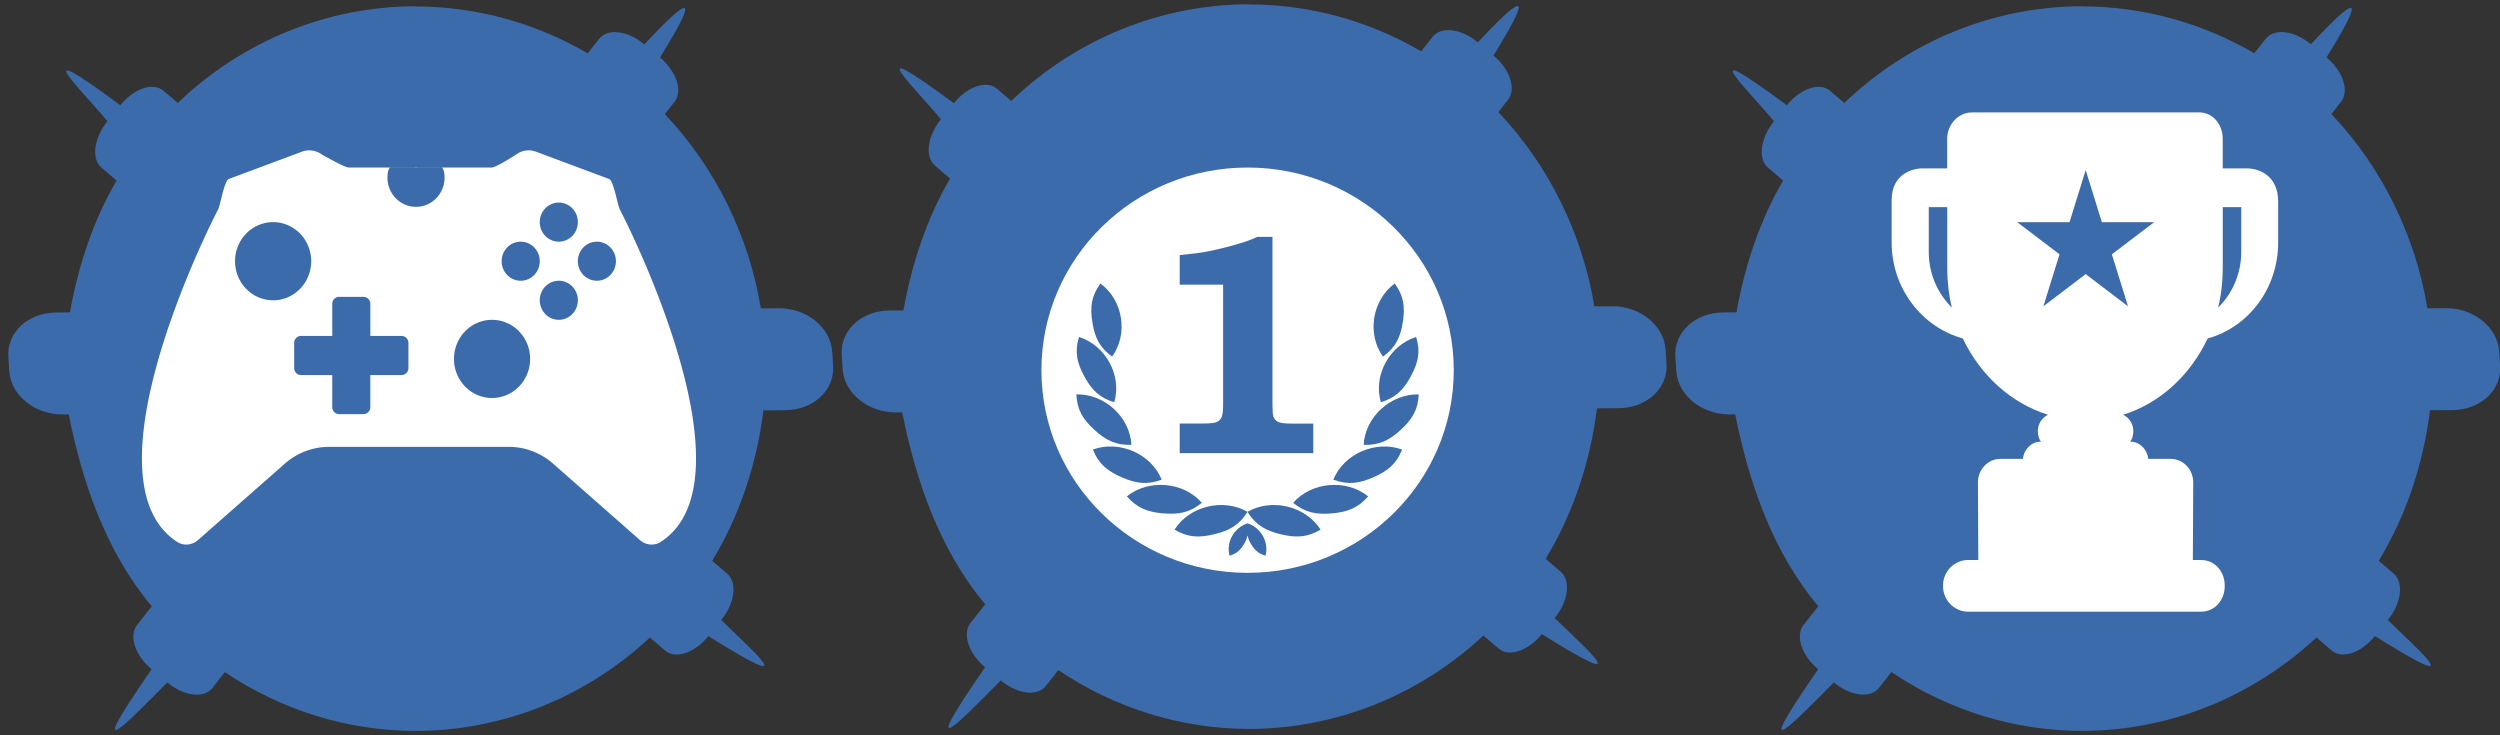 <svg version="1.1" viewBox="0 0 182.4 53.66" xmlns="http://www.w3.org/2000/svg">
 <rect x="0" y="0" width="182.4" height="53.66" fill="#333333" stroke="none"/>
 <style type="text/css">.custom-controls {
height: 64px;
fill: #fff;
}

.control-icon {
opacity: 0;
animation: icon-fade-in-out 4s ease-in-out infinite;
animation-fill-mode: forwards;
}

.stop {
animation-delay: .3s;
}

.play {
animation-delay: .5s;
}

.gamepad {
animation-delay: .7s;
padding: 0 0 0 20px;
}

@keyframes icon-fade-in-out {
0% {
opacity: 0;
}

10% {
opacity: 1;
}

80% {
opacity: 1;
}

90% {
opacity: 0;
}

100% {
opacity: 0;
}
}</style>
 <g transform="translate(3.922 8.882)">
  <path transform="translate(-3.922,-8.882)" d="m30.31 0.457c-6.433 0.012-12.63 2.533-17.34 7.057l-1.039-0.891c-0.754-0.646-2.16-0.176-3.152 1.055-7.332-5.426-2.495-0.767-0.943 1.17-0.992 1.23-1.184 2.741-0.43 3.387l1.102 0.941c-1.729 2.941-2.8 6.253-3.404 9.604-8.134e-4 0.005-0.001 0.009-0.002 0.014l-0.998 0.006c-2.049 0.012-3.609 1.446-3.496 3.217l0.066 1.047c0.113 1.77 1.853 3.186 3.902 3.174l0.438-0.002c1 5.005 2.74 10.05 6.059 14l-1.072 1.363c-0.618 0.784-0.146 2.224 1.059 3.232-5.176 7.478-1.727 3.848 1.146 0.959 1.206 1.008 2.672 1.188 3.291 0.404l0.91-1.156c4.142 2.794 8.98 4.285 13.92 4.293 6.315-0.013 12.4-2.441 17.09-6.818l1.113 0.953c0.754 0.646 2.16 0.176 3.152-1.055 7.144 4.472 3.198 1.039 0.941-1.17 0.992-1.23 1.184-2.741 0.43-3.387l-1.094-0.935c1.996-3.286 3.236-7.037 3.723-10.84 0.006-0.046 0.006-0.094 0.012-0.141l1.594-0.01c2.049-0.012 3.609-1.446 3.496-3.217l-0.066-1.047c-0.113-1.77-1.853-3.186-3.902-3.174l-1.307 0.008c-0.849-5.231-3.314-10.3-7.006-14.17l0.709-0.898c0.618-0.784 0.146-2.229-1.059-3.236 3.278-5.287 1.723-4.013-1.145-0.959-1.205-1.008-2.675-1.186-3.293-0.402l-0.838 1.061c-3.834-2.241-8.163-3.42-12.56-3.422l-0.008-0.008z" fill="#3c6bab" style="paint-order:fill markers stroke"/>
  <g transform="matrix(.695 0 0 .713 6.429 -4.271)">
   <path transform="matrix(1.439 0 0 1.403 -14.9 -6.471)" d="m22.39 10.98c-0.121 0.014-0.241 0.042-0.357 0.086l-5.334 1.99c-0.338 0.126-0.613 1.893-0.781 2.219-1.586 3.068-9.586 19.97-2.99 24.25 0.472 0.306 1.092 0.244 1.516-0.129l6.342-5.578c0.898-0.789 2.041-1.223 3.223-1.223h6.559 6.562c1.182 0 2.325 0.434 3.223 1.223l6.34 5.578c0.424 0.373 1.046 0.436 1.518 0.129 6.597-4.283-1.404-21.18-2.99-24.25-0.168-0.326-0.446-2.093-0.783-2.219l-5.332-1.99c-0.468-0.175-0.987-0.109-1.4 0.174 0 0-1.503 0.984-1.84 0.984h-3.611c0.07 0.092 0.123 0.204 0.146 0.33 0.024 0.129 0.037 0.262 0.037 0.398 0 1.304-1.139 2.335-2.451 2.105-0.819-0.143-1.498-0.815-1.67-1.648-0.065-0.316-0.06-0.623 0-0.906 0.023-0.108 0.072-0.199 0.131-0.279h-2.982c-0.337 0-2.029-0.984-2.029-0.984-0.31-0.212-0.68-0.302-1.043-0.26zm6.055 1.244h1.77c-0.012-0.002-0.025-0.005-0.037-0.006h-1.729c-0.001 0.002-0.003 0.004-0.004 0.006zm1.77 0c0.045 0.007 0.089 0.016 0.137 0.016 0.047 0 0.093-0.009 0.139-0.016h-0.275zm0.275 0h1.762c-0.001-0.002-0.002-0.004-0.004-0.006h-1.721c-0.012 0.001-0.025 0.004-0.037 0.006zm10.28 2.553a1.389 1.425 0 0 1 1.391 1.426 1.389 1.425 0 0 1-1.391 1.426 1.389 1.425 0 0 1-1.389-1.426 1.389 1.425 0 0 1 1.389-1.426zm-20.84 1.426a2.779 2.85 0 0 1 2.777 2.85 2.779 2.85 0 0 1-2.777 2.852 2.779 2.85 0 0 1-2.779-2.852 2.779 2.85 0 0 1 2.779-2.85zm18.06 1.426a1.389 1.425 0 0 1 1.391 1.424 1.389 1.425 0 0 1-1.391 1.426 1.389 1.425 0 0 1-1.389-1.426 1.389 1.425 0 0 1 1.389-1.424zm5.559 0a1.389 1.425 0 0 1 1.389 1.424 1.389 1.425 0 0 1-1.389 1.426 1.389 1.425 0 0 1-1.389-1.426 1.389 1.425 0 0 1 1.389-1.424zm-2.779 2.85a1.389 1.425 0 0 1 1.391 1.426 1.389 1.425 0 0 1-1.391 1.424 1.389 1.425 0 0 1-1.389-1.424 1.389 1.425 0 0 1 1.389-1.426zm-16.03 1.176h1.787c0.274 0 0.496 0.228 0.496 0.51v2.34h2.281c0.274 0 0.497 0.229 0.496 0.51v1.832c0 0.281-0.222 0.51-0.496 0.51h-2.283v2.34c0 0.281-0.222 0.51-0.496 0.51h-1.785c-0.274 0-0.496-0.228-0.496-0.51v-2.34h-2.283c-0.274 0-0.496-0.228-0.496-0.51v-1.832c0-0.281 0.222-0.51 0.496-0.51h2.283v-2.34c0-0.281 0.222-0.51 0.496-0.51zm11.16 1.674a2.779 2.85 0 0 1 2.779 2.852 2.779 2.85 0 0 1-2.779 2.85 2.779 2.85 0 0 1-2.777-2.85 2.779 2.85 0 0 1 2.777-2.852z" fill="#fff" stroke-width=".704"/>
  </g>
  <g transform="translate(2)" fill="#fff">
   <g fill="#3c6bab">
    <path transform="translate(-5.922,-8.882)" d="m91.12 0.312c-6.433 0.012-12.63 2.531-17.34 7.055l-1.039-0.891c-0.754-0.646-2.158-0.174-3.15 1.057-7.332-5.426-2.495-0.767-0.943 1.17-0.992 1.23-1.184 2.739-0.43 3.385l1.102 0.943c-1.729 2.941-2.8 6.253-3.404 9.604-7e-4 0.004-0.001 0.008-0.002 0.012l-1.006 0.006c-2.049 0.012-3.609 1.446-3.496 3.217l0.066 1.047c0.113 1.77 1.853 3.186 3.902 3.174l0.445-0.002c1 5.006 2.74 10.05 6.059 14l-1.074 1.361c-0.618 0.784-0.144 2.226 1.061 3.234-5.176 7.478-1.728 3.848 1.145 0.959 1.206 1.008 2.672 1.188 3.291 0.404l0.912-1.156c4.142 2.794 8.98 4.285 13.92 4.293 6.315-0.013 12.4-2.441 17.09-6.818l1.113 0.953c0.754 0.646 2.158 0.174 3.15-1.057 7.144 4.472 3.2 1.041 0.943-1.168 0.992-1.23 1.184-2.741 0.43-3.387l-1.094-0.935c1.996-3.286 3.236-7.037 3.723-10.84 0.006-0.046 0.006-0.094 0.012-0.141l1.586-0.01c2.049-0.012 3.609-1.446 3.496-3.217l-0.066-1.047c-0.113-1.77-1.853-3.186-3.902-3.174l-1.299 0.008c-0.849-5.231-3.314-10.3-7.006-14.17l0.709-0.9c0.618-0.784 0.146-2.227-1.059-3.234 3.278-5.287 1.723-4.013-1.145-0.959-1.205-1.008-2.675-1.188-3.293-0.404l-0.838 1.062c-3.834-2.241-8.165-3.422-12.56-3.424l-0.008-0.006z" style="paint-order:fill markers stroke"/>
    <path transform="translate(-5.922,-8.882)" d="m151.9 0.457c-6.433 0.012-12.63 2.533-17.34 7.057l-1.039-0.891c-0.754-0.646-2.16-0.176-3.152 1.055-7.332-5.426-2.493-0.767-0.941 1.17-0.992 1.23-1.184 2.741-0.43 3.387l1.1 0.941c-1.729 2.941-2.8 6.253-3.404 9.604-5.8e-4 0.003-0.001 0.007-0.002 0.01l-0.963 0.006c-2.049 0.012-3.609 1.446-3.496 3.217l0.066 1.047c0.113 1.77 1.853 3.186 3.902 3.174l0.402-0.002c1 5.006 2.739 10.05 6.059 14l-1.072 1.363c-0.618 0.784-0.144 2.224 1.061 3.232-5.176 7.478-1.728 3.848 1.145 0.959 1.206 1.008 2.672 1.188 3.291 0.404l0.91-1.156c4.142 2.794 8.98 4.285 13.92 4.293 6.315-0.013 12.4-2.441 17.09-6.818l1.113 0.953c0.754 0.646 2.16 0.176 3.152-1.055 7.144 4.472 3.2 1.039 0.943-1.17 0.992-1.23 1.184-2.741 0.43-3.387l-1.094-0.935c1.996-3.286 3.236-7.037 3.723-10.84 0.006-0.048 0.008-0.097 0.014-0.144l1.625-0.01c2.049-0.012 3.609-1.446 3.496-3.217l-0.066-1.047c-0.113-1.77-1.853-3.186-3.902-3.174l-1.342 0.008c-0.85-5.23-3.313-10.3-7.004-14.17l0.707-0.898c0.618-0.784 0.146-2.229-1.059-3.236 3.278-5.287 1.723-4.013-1.145-0.959-1.205-1.008-2.675-1.186-3.293-0.402l-0.836 1.061c-3.834-2.241-8.165-3.42-12.56-3.422l-0.008-0.008z" style="paint-order:fill markers stroke"/>
   </g>
   <g transform="matrix(.15 0 0 .157 128.8 -.679)">
    <path d="m194.7 26h-11.71v-13.71c0-6.622-4.714-12.29-11.34-12.29h-110.7c-6.622 0-12 5.669-12 12.29v13.71h-11.98c-5.165 0-15.02 2.772-15.02 14.76v19.69c0 21.34 14.73 39.33 34.61 44.59 8.514 17.11 23.48 30.12 41.46 35.46-2.939 1.324-4.98 4.241-4.98 7.64 0 1.813.6 3.854 1.59 4.854h-.327c-4.518 0-8.213 4-8.472 8h-10.95c-2.935 0-5.694 1.122-7.771 3.21-2.077 2.087-3.212 4.839-3.197 7.773l.184 36.02h-5.072c-6.489 0-12.08 5.261-12.08 11.75v.5c0 6.489 5.594 11.75 12.08 11.75h113.5c6.489 0 11.42-5.261 11.42-11.75v-.5c0-6.489-4.927-11.75-11.42-11.75h-4.073l.183-36.03c.015-2.935-1.12-5.673-3.197-7.761-2.076-2.087-4.836-3.209-7.771-3.209h-10.94c-.259-4-3.954-8-8.472-8h-.327c.99-1 1.578-3.04 1.578-4.854 0-3.4-2.052-6.322-4.991-7.646 17.98-5.337 32.64-18.35 41.15-35.46 19.88-5.258 34.28-23.25 34.28-44.59v-19c0-12.53-9.8-15.45-15.29-15.45zm-154.7 38.8v-20.8h9v28.23c0 6.394.735 12.59 2.247 18.48-6.913-6.525-11.25-15.73-11.25-25.92zm96.92 25.29-20.59-14.96-20.58 14.96 7.863-24.16-20.58-14.92h25.44l7.863-24.2 7.862 24.2h25.44l-20.58 14.92zm55.08-25.29c0 10.19-4.334 19.4-11.25 25.92 1.513-5.898 2.249-12.09 2.249-18.49v-28.23h9z"/>
   </g>
   <g transform="matrix(1.727 0 0 1.736 -80.31 9.982)">
    <path d="m95.78-3.825c-4.81 0-8.71 3.813-8.71 8.518 0 4.703 3.9 8.516 8.71 8.516 4.811 0 8.71-3.813 8.71-8.516 0-4.704-3.9-8.518-8.71-8.518zm6.901 8.767c-0.306 0.566-0.64 0.908-1.27 1.098-0.333-1.119 0.353-2.388 1.49-2.745 0.191 0.619 0.089 1.079-0.22 1.647zm-0.685-3.894c0.385 0.524 0.443 0.993 0.341 1.628-0.102 0.635-0.303 1.063-0.838 1.445-0.687-0.954-0.459-2.372 0.497-3.073zm1.015 4.66c-0.026 0.646-0.277 1.049-0.757 1.488-0.479 0.438-0.906 0.655-1.569 0.635 0.059-1.167 1.131-2.148 2.326-2.123zm-10.1 1.226h0.931c0.328 0 0.537-0.02 0.629-0.06 0.092-0.04 0.161-0.106 0.207-0.198 0.046-0.091 0.068-0.285 0.068-0.58v-4.998h-1.834v-1.242c0.524-0.052 0.926-0.105 1.206-0.16 0.419-0.082 0.864-0.192 1.336-0.334 0.263-0.076 0.508-0.169 0.735-0.274h0.642v7.009c0 0.303 0.013 0.485 0.039 0.545 0.04 0.106 0.108 0.181 0.209 0.227 0.1 0.045 0.285 0.067 0.554 0.067h0.922v1.243h-5.642v-1.245h-0.001zm-3.347-5.886c0.955 0.701 1.184 2.119 0.493 3.073-0.533-0.383-0.734-0.81-0.835-1.445-0.102-0.635-0.044-1.104 0.342-1.628zm-0.908 2.247c1.137 0.356 1.823 1.626 1.491 2.745-0.632-0.19-0.965-0.532-1.27-1.098-0.308-0.568-0.41-1.028-0.22-1.647zm2.216 4.535c-0.662 0.021-1.09-0.198-1.568-0.635-0.481-0.438-0.731-0.842-0.757-1.487 1.195-0.025 2.266 0.956 2.324 2.122zm-1.627 0.196c1.122-0.404 2.464 0.181 2.906 1.266-0.617 0.23-1.093 0.16-1.694-0.101-0.6-0.261-0.974-0.562-1.212-1.165zm2.967 2.684c-0.653-0.057-1.105-0.224-1.531-0.717 0.925-0.738 2.39-0.612 3.167 0.272-0.509 0.414-0.98 0.499-1.635 0.444zm4.323 1.778c-0.315-0.091-0.481-0.26-0.639-0.54-0.062-0.109-0.092-0.208-0.119-0.31-0.026 0.102-0.057 0.201-0.118 0.31-0.157 0.282-0.323 0.449-0.64 0.541-0.159-0.56 0.19-1.186 0.758-1.359 0.567 0.172 0.919 0.799 0.758 1.358zm0.64-0.901c-0.636-0.154-1.055-0.389-1.398-0.942-0.345 0.553-0.763 0.787-1.399 0.94-0.638 0.156-1.117 0.142-1.685-0.191 0.629-0.992 2.054-1.337 3.085-0.75 1.03-0.587 2.455-0.242 3.086 0.75-0.571 0.333-1.05 0.346-1.689 0.192zm2.167-0.877c-0.655 0.057-1.129-0.03-1.637-0.444 0.779-0.884 2.241-1.01 3.168-0.272-0.427 0.493-0.878 0.659-1.531 0.717zm1.755-1.518c-0.602 0.26-1.076 0.33-1.696 0.1 0.445-1.084 1.785-1.668 2.908-1.266-0.239 0.603-0.612 0.904-1.212 1.166z" stroke-width=".176"/>
   </g>
  </g>
 </g>
</svg>
